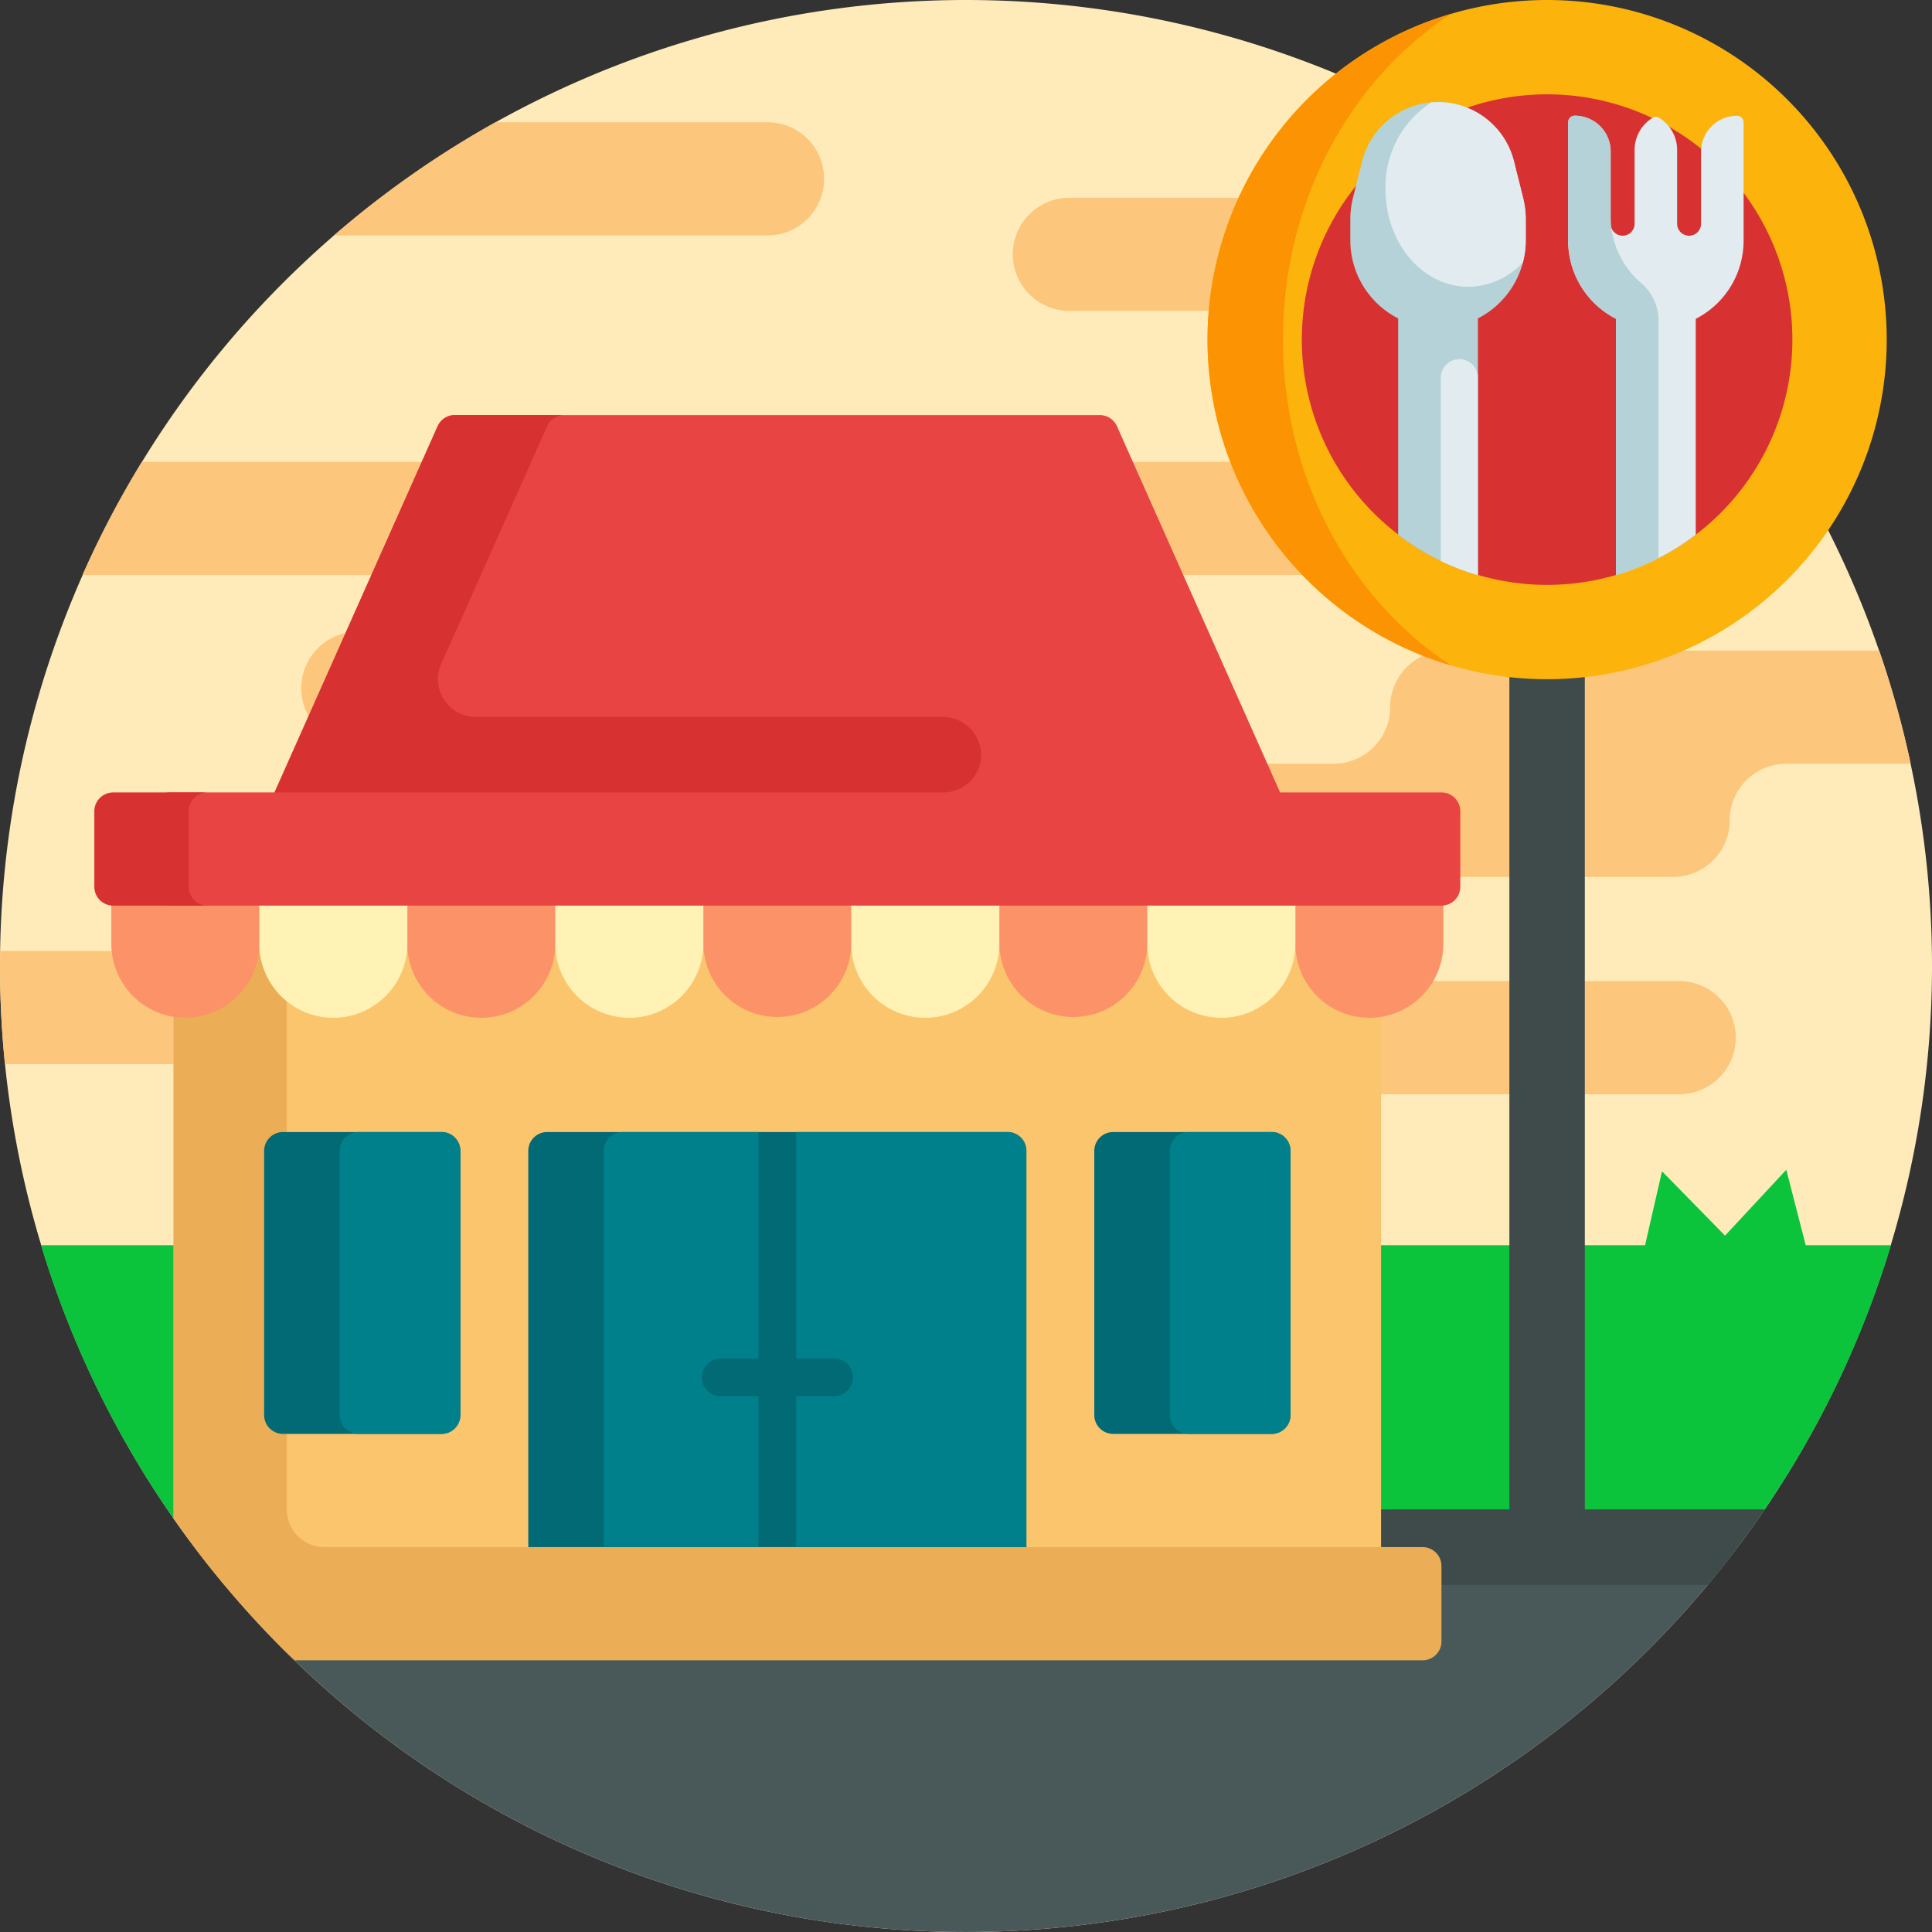 <svg xmlns="http://www.w3.org/2000/svg" width="233" height="233" viewBox="0 0 233 233"><rect x="0" y="0" width="233" height="233" fill="#333333" stroke="none"/><defs><style>.a{fill:#ffebba;opacity:0.997;}.b{fill:#fcc77c;}.c{fill:#0cc33c;}.d{fill:#495959;}.e{fill:#3f4a4a;}.f{fill:#fcb30b;}.g{fill:#fc9302;}.h{fill:#d73131;}.i{fill:#b4d2d7;}.j{fill:#e1ebf0;}.k{fill:#fbc56d;}.l{fill:#ebae56;}.m{fill:#016a74;}.n{fill:#00808a;}.o{fill:#fc9368;}.p{fill:#fff2b4;}.q{fill:#e84444;}</style></defs><path class="a" d="M233,116.5A116.5,116.5,0,1,1,116.5,0,116.5,116.5,0,0,1,233,116.5Zm0,0"/><path class="b" d="M.594,145.987H21.389a6.826,6.826,0,0,0,0-13.652H.023c-.009.606-.023,1.212-.023,1.82A118.282,118.282,0,0,0,.594,145.987ZM128.968,55.152h73.143A117.259,117.259,0,0,0,187.119,41.5h-58.15a6.826,6.826,0,0,0,0,13.652Zm38.682,47.783a6.826,6.826,0,0,1-6.826,6.826H125.262a6.952,6.952,0,0,0-7.011,6.5,6.825,6.825,0,0,0,6.817,7.155h76.713a6.826,6.826,0,0,0,6.826-6.826,6.828,6.828,0,0,1,6.826-6.826h15a115.817,115.817,0,0,0-3.8-13.652H174.476A6.828,6.828,0,0,0,167.65,102.935ZM58.431,87.008a3.413,3.413,0,1,1,0,6.826H43.154a6.826,6.826,0,1,0,0,13.652H88.011a6.826,6.826,0,1,0,0-13.652H72.084a3.413,3.413,0,0,1,0-6.826H75.01a6.826,6.826,0,0,0,0-13.652h-57.9A116.533,116.533,0,0,0,9.957,86.974c.228.021.459.034.692.034ZM99.388,39.225A6.827,6.827,0,0,0,92.562,32.4H59.747A116.873,116.873,0,0,0,40.273,46.051H92.562A6.826,6.826,0,0,0,99.388,39.225Zm12.028,47.783h44.857a6.826,6.826,0,1,0,0-13.652H111.416a6.826,6.826,0,1,0,0,13.652Zm46.237,62.619H202.51a6.826,6.826,0,0,0,0-13.652H157.652a6.826,6.826,0,1,0,0,13.652Zm0,0" transform="translate(0 -17.655)"/><path class="c" d="M27.23,352.575A116,116,0,0,1,10.879,319.1H204.324l2.043-8.917,7.6,7.761L221.358,310l2.339,9.1h10.282a116.078,116.078,0,0,1-17.025,34.417,4.8,4.8,0,0,1-3.893,1.989H32.86A6.9,6.9,0,0,1,27.23,352.575Zm0,0" transform="translate(-5.928 -168.926)"/><path class="d" d="M248.814,410A116.5,116.5,0,0,1,74.38,423.288,7.742,7.742,0,0,1,79.777,410Zm0,0" transform="translate(-39.249 -223.418)"/><path class="e" d="M404.914,274.668q-3.218,4.722-6.878,9.1H352.5v-9.1h21.616V170h9.1V274.668Zm0,0" transform="translate(-192.085 -92.637)"/><path class="f" d="M401.914,40.957A40.957,40.957,0,1,1,360.957,0,40.956,40.956,0,0,1,401.914,40.957Zm0,0" transform="translate(-174.375)"/><path class="g" d="M349.4,82.241a40.969,40.969,0,0,1,0-78.6c-12.143,7.9-20.3,22.541-20.3,39.3S337.259,74.344,349.4,82.241Zm0,0" transform="translate(-174.375 -1.982)"/><path class="h" d="M404.16,54.58A29.58,29.58,0,1,1,374.58,25,29.58,29.58,0,0,1,404.16,54.58Zm0,0" transform="translate(-187.998 -13.623)"/><path class="i" d="M379.005,41.18v2.544a10.573,10.573,0,0,1-5.77,9.422V84.108a29.493,29.493,0,0,1-9.617-4.874V53.145a10.577,10.577,0,0,1-5.77-9.422V41.18a10.593,10.593,0,0,1,.316-2.567l1.1-4.405a9.443,9.443,0,0,1,18.322,0l1.1,4.405A10.584,10.584,0,0,1,379.005,41.18Zm0,0" transform="translate(-194.999 -14.743)"/><path class="j" d="M410.362,29.506V43.772a10.577,10.577,0,0,1-5.77,9.423V79.234a29.473,29.473,0,0,1-9.617,4.873V53.195a10.574,10.574,0,0,1-5.77-9.423V29.506a.8.8,0,0,1,.8-.8,4.327,4.327,0,0,1,4.327,4.327v8.655a1.443,1.443,0,1,0,2.885,0V32.832a4.553,4.553,0,0,1,2.14-3.861.8.8,0,0,1,.85,0,4.553,4.553,0,0,1,2.14,3.861v8.856a1.443,1.443,0,1,0,2.885,0V33.033a4.327,4.327,0,0,1,4.327-4.327A.8.8,0,0,1,410.362,29.506Zm-27.689,4.7a9.442,9.442,0,0,0-9.162-7.151c-.272,0-.542.011-.811.034a12.087,12.087,0,0,0-5.521,10.5c0,6.485,4.467,11.741,9.978,11.741a9.145,9.145,0,0,0,6.59-2.928,10.664,10.664,0,0,0,.343-2.682V41.178a10.583,10.583,0,0,0-.316-2.565ZM376.089,58.06a2.249,2.249,0,0,0-2.249,2.249V82.395a29.3,29.3,0,0,0,4.48,1.714V60.039A2.247,2.247,0,0,0,376.089,58.06Zm0,0" transform="translate(-200.084 -14.743)"/><path class="i" d="M426.466,55.317V83.992a29.523,29.523,0,0,1-5.12,2.039V55.118a10.575,10.575,0,0,1-5.772-9.422V31.431a.8.8,0,0,1,.8-.8,4.327,4.327,0,0,1,4.32,4.064v7.477s0,.923.009,1.061a6.9,6.9,0,0,0,.062.8,10.56,10.56,0,0,0,3.616,6.8A5.92,5.92,0,0,1,426.466,55.317Zm0,0" transform="translate(-226.456 -16.69)"/><path class="k" d="M46,220H191.625v91.016H52.115q-3.224-3.861-6.115-8Zm0,0" transform="translate(-25.066 -119.883)"/><path class="l" d="M198.906,308.74v9.1a2.275,2.275,0,0,1-2.275,2.275H60.577A117.345,117.345,0,0,1,48.5,306.465h0l-.005-.005q-1.28-1.7-2.5-3.443V220H59.652v81.914a4.55,4.55,0,0,0,4.551,4.551H196.631A2.275,2.275,0,0,1,198.906,308.74Zm0,0" transform="translate(-25.066 -119.883)"/><path class="m" d="M193.781,302.275v31.855a2.275,2.275,0,0,1-2.275,2.275H172.392a2.275,2.275,0,0,1-2.275-2.275V302.275A2.275,2.275,0,0,1,172.392,300h19.113A2.275,2.275,0,0,1,193.781,302.275ZM91.389,300H72.275A2.275,2.275,0,0,0,70,302.275v31.855a2.275,2.275,0,0,0,2.275,2.275H91.389a2.275,2.275,0,0,0,2.275-2.275V302.275A2.275,2.275,0,0,0,91.389,300Zm68.262,0H104.131a2.275,2.275,0,0,0-2.275,2.275v47.783h60.07V302.275A2.275,2.275,0,0,0,159.65,300Zm0,0" transform="translate(-38.145 -163.477)"/><path class="n" d="M204.68,302.275v31.855a2.275,2.275,0,0,1-2.275,2.275H192.392a2.275,2.275,0,0,1-2.275-2.275V302.275A2.275,2.275,0,0,1,192.392,300H202.4A2.275,2.275,0,0,1,204.68,302.275ZM170.549,300H145.064v27.3h4.551a2.275,2.275,0,1,1,0,4.551h-4.551v18.2h27.76V302.275A2.275,2.275,0,0,0,170.549,300Zm-68.262,0H92.275A2.275,2.275,0,0,0,90,302.275v31.855a2.275,2.275,0,0,0,2.275,2.275h10.012a2.275,2.275,0,0,0,2.275-2.275V302.275A2.275,2.275,0,0,0,102.287,300Zm19.568,2.275v47.783h18.658v-18.2h-4.551a2.275,2.275,0,0,1,0-4.551h4.551V300H124.131A2.275,2.275,0,0,0,121.855,302.275Zm0,0" transform="translate(-49.043 -163.477)"/><path class="o" d="M47.349,229.41v4.462a8.925,8.925,0,1,1-17.849,0V229.41a8.925,8.925,0,1,1,17.849,0Zm26.773-8.926A8.925,8.925,0,0,0,65.2,229.41v4.462a8.925,8.925,0,1,0,17.849,0V229.41A8.926,8.926,0,0,0,74.122,220.484Zm35.7,0a8.924,8.924,0,0,0-8.924,8.926v4.462a8.924,8.924,0,1,0,17.848,0V229.41A8.924,8.924,0,0,0,109.821,220.484Zm35.7,0a8.924,8.924,0,0,0-8.924,8.926v4.462a8.924,8.924,0,1,0,17.848,0V229.41A8.925,8.925,0,0,0,145.52,220.484Zm35.7,0a8.926,8.926,0,0,0-8.926,8.926v4.462a8.925,8.925,0,1,0,17.849,0V229.41A8.925,8.925,0,0,0,181.219,220.484Zm0,0" transform="translate(-16.075 -120.147)"/><path class="p" d="M86.572,229.41v4.462a8.925,8.925,0,1,1-17.849,0V229.41a8.925,8.925,0,1,1,17.849,0Zm26.773-8.926a8.924,8.924,0,0,0-8.924,8.926v4.462a8.925,8.925,0,1,0,17.849,0V229.41A8.926,8.926,0,0,0,113.345,220.484Zm35.7,0a8.926,8.926,0,0,0-8.926,8.926v4.462a8.925,8.925,0,1,0,17.849,0V229.41A8.924,8.924,0,0,0,149.044,220.484Zm35.7,0a8.926,8.926,0,0,0-8.926,8.926v4.462a8.925,8.925,0,1,0,17.849,0V229.41A8.925,8.925,0,0,0,184.743,220.484Zm0,0" transform="translate(-37.449 -120.147)"/><path class="q" d="M197.912,157.783v9.1a2.275,2.275,0,0,1-2.275,2.275H42.275A2.275,2.275,0,0,1,40,166.885v-9.1a2.275,2.275,0,0,1,2.275-2.275H54.907l19.671-44.159A2.271,2.271,0,0,1,76.657,110h77.772a2.275,2.275,0,0,1,2.078,1.349l19.671,44.159h19.458A2.275,2.275,0,0,1,197.912,157.783Zm0,0" transform="translate(-21.797 -59.941)"/><path class="h" d="M127.392,155.508H46.734L66.4,111.349A2.271,2.271,0,0,1,68.483,110h13.2a2.271,2.271,0,0,0-2.078,1.349L66.837,140a4.551,4.551,0,0,0,4.158,6.4h56.241a4.653,4.653,0,0,1,4.7,4.249A4.55,4.55,0,0,1,127.392,155.508ZM36.377,166.885v-9.1a2.275,2.275,0,0,1,2.275-2.275H27.275A2.275,2.275,0,0,0,25,157.783v9.1a2.275,2.275,0,0,0,2.275,2.275H38.652A2.275,2.275,0,0,1,36.377,166.885Zm0,0" transform="translate(-13.623 -59.941)"/></svg>